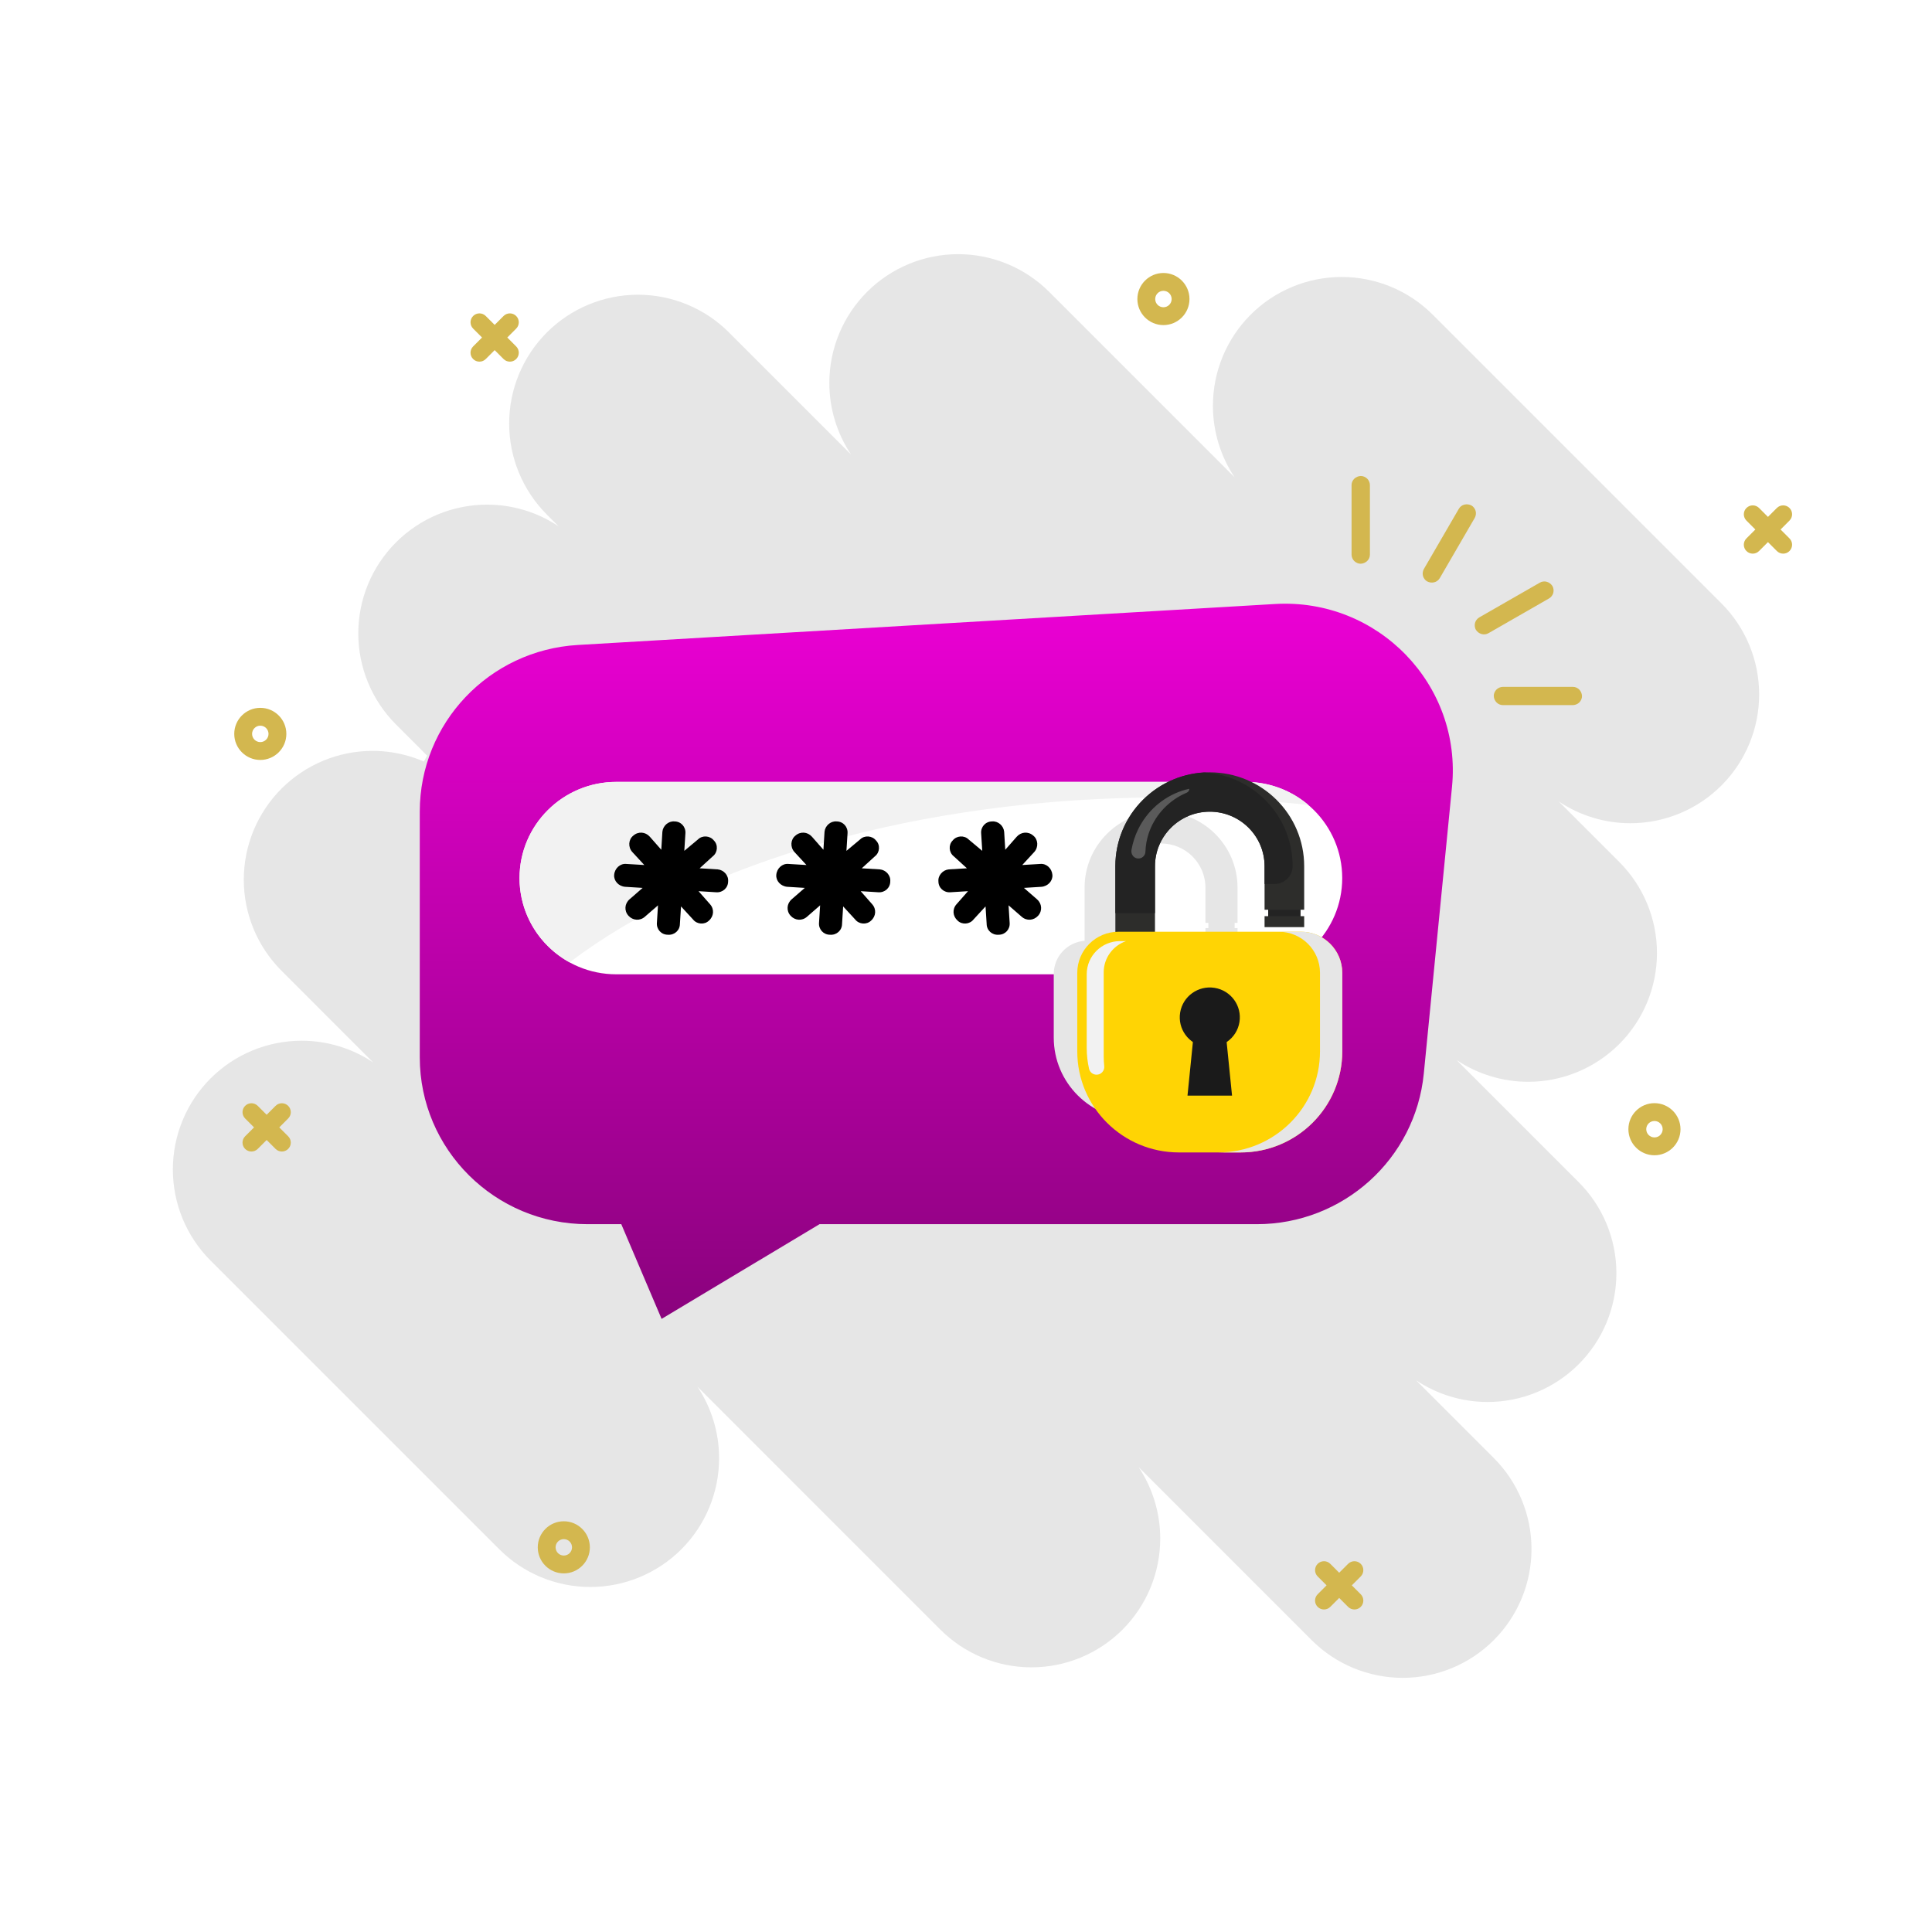 <svg width="138" height="138" viewBox="0 0 138 138" fill="none" xmlns="http://www.w3.org/2000/svg">
<rect x="0" y="0" width="138" height="138" fill="#333333" stroke="none"/>
<g clip-path="url(#clip0_2756_2750)">
<path d="M138 138H0V0H138V138Z" fill="white"/>
<path d="M15.041 77.031C16.766 75.306 19.106 74.337 21.545 74.337C23.378 74.337 25.154 74.884 26.656 75.888L20.108 69.339C18.383 67.614 17.413 65.274 17.413 62.834C17.413 60.395 18.383 58.055 20.108 56.33C21.833 54.605 24.173 53.635 26.612 53.635C28.445 53.635 30.221 54.183 31.723 55.186L28.286 51.749C26.561 50.024 25.592 47.684 25.592 45.244C25.592 42.804 26.561 40.465 28.286 38.74C30.011 37.015 32.351 36.045 34.791 36.045C36.624 36.045 38.4 36.592 39.902 37.596L39.062 36.756C37.337 35.031 36.368 32.691 36.368 30.251C36.368 27.811 37.337 25.472 39.062 23.747C40.787 22.022 43.127 21.052 45.567 21.052C48.007 21.052 50.346 22.021 52.071 23.747L60.789 32.465C59.785 30.963 59.238 29.186 59.238 27.354C59.238 24.914 60.208 22.574 61.933 20.849C63.658 19.124 65.998 18.155 68.438 18.155C70.877 18.155 73.217 19.124 74.942 20.849L88.187 34.094C87.183 32.592 86.637 30.816 86.637 28.983C86.637 26.543 87.606 24.203 89.331 22.479C91.056 20.753 93.396 19.784 95.836 19.784C98.275 19.784 100.615 20.753 102.34 22.479L122.96 43.098C124.685 44.823 125.654 47.163 125.654 49.603C125.654 52.042 124.685 54.382 122.96 56.107C121.235 57.832 118.895 58.802 116.455 58.802C114.623 58.802 112.846 58.255 111.344 57.251L115.661 61.568C117.386 63.293 118.355 65.632 118.355 68.072C118.355 70.512 117.386 72.852 115.661 74.577C113.936 76.302 111.596 77.271 109.156 77.271C107.323 77.271 105.547 76.724 104.045 75.721L112.762 84.438C114.487 86.163 115.457 88.503 115.457 90.943C115.457 93.382 114.488 95.722 112.762 97.447C111.037 99.172 108.698 100.142 106.258 100.142C104.425 100.142 102.649 99.595 101.147 98.591L106.698 104.143C108.423 105.868 109.393 108.208 109.393 110.647C109.393 113.087 108.424 115.427 106.698 117.152C104.973 118.877 102.634 119.846 100.194 119.846C97.754 119.846 95.414 118.877 93.689 117.152L81.324 104.786C82.327 106.288 82.874 108.065 82.874 109.897C82.874 112.337 81.905 114.677 80.18 116.402C78.454 118.127 76.115 119.096 73.675 119.096C71.235 119.096 68.895 118.127 67.17 116.402L49.814 99.045C50.817 100.547 51.364 102.324 51.364 104.157C51.364 106.596 50.395 108.936 48.67 110.661C46.945 112.386 44.605 113.356 42.165 113.356C39.725 113.356 37.386 112.387 35.661 110.661L15.041 90.041C13.316 88.317 12.347 85.977 12.347 83.537C12.347 81.097 13.315 78.756 15.041 77.031Z" fill="white"/>
<path d="M125.382 37.822L124.746 37.185C124.497 36.936 124.497 36.533 124.746 36.284C124.995 36.036 125.398 36.036 125.647 36.284L126.283 36.921L126.92 36.284C127.168 36.036 127.572 36.036 127.82 36.284C128.069 36.533 128.069 36.936 127.82 37.185L127.184 37.822L127.82 38.458C128.069 38.707 128.069 39.11 127.82 39.359C127.696 39.484 127.533 39.546 127.37 39.546C127.207 39.546 127.044 39.484 126.919 39.359L126.283 38.722L125.646 39.359C125.522 39.484 125.359 39.546 125.196 39.546C125.033 39.546 124.87 39.484 124.745 39.359C124.496 39.11 124.496 38.707 124.745 38.458L125.382 37.822Z" fill="white"/>
<path d="M34.432 24.108L33.796 23.472C33.547 23.223 33.547 22.82 33.796 22.571C34.044 22.322 34.448 22.322 34.696 22.571L35.333 23.207L35.969 22.571C36.218 22.322 36.621 22.322 36.87 22.571C37.119 22.82 37.119 23.223 36.87 23.472L36.234 24.108L36.87 24.745C37.119 24.994 37.119 25.397 36.87 25.646C36.746 25.77 36.583 25.832 36.42 25.832C36.257 25.832 36.094 25.77 35.969 25.646L35.333 25.009L34.696 25.646C34.572 25.77 34.409 25.832 34.245 25.832C34.082 25.832 33.919 25.77 33.795 25.646C33.546 25.397 33.546 24.994 33.795 24.745L34.432 24.108Z" fill="white"/>
<path d="M18.146 80.528L17.509 79.891C17.261 79.642 17.261 79.239 17.509 78.99C17.758 78.741 18.162 78.741 18.41 78.99L19.047 79.627L19.683 78.99C19.932 78.741 20.335 78.741 20.584 78.99C20.833 79.239 20.833 79.642 20.584 79.891L19.948 80.528L20.584 81.164C20.833 81.413 20.833 81.816 20.584 82.065C20.46 82.189 20.297 82.251 20.134 82.251C19.97 82.251 19.808 82.189 19.683 82.065L19.047 81.428L18.41 82.065C18.285 82.189 18.123 82.251 17.959 82.251C17.796 82.251 17.633 82.189 17.509 82.065C17.26 81.816 17.26 81.413 17.509 81.164L18.146 80.528Z" fill="white"/>
<path d="M94.756 113.239L94.12 112.603C93.871 112.354 93.871 111.951 94.12 111.702C94.369 111.453 94.772 111.453 95.021 111.702L95.657 112.339L96.294 111.702C96.543 111.453 96.946 111.453 97.195 111.702C97.443 111.951 97.443 112.354 97.195 112.603L96.558 113.239L97.195 113.876C97.443 114.125 97.443 114.528 97.195 114.777C97.07 114.901 96.907 114.963 96.744 114.963C96.581 114.963 96.418 114.901 96.293 114.777L95.657 114.14L95.02 114.777C94.896 114.901 94.733 114.963 94.57 114.963C94.407 114.963 94.244 114.901 94.119 114.777C93.87 114.528 93.87 114.125 94.119 113.876L94.756 113.239Z" fill="white"/>
<path d="M83.102 23.221C84.128 23.221 84.963 22.386 84.963 21.36C84.963 20.334 84.128 19.499 83.102 19.499C82.076 19.499 81.241 20.334 81.241 21.36C81.241 22.386 82.076 23.221 83.102 23.221ZM83.102 20.773C83.426 20.773 83.689 21.036 83.689 21.36C83.689 21.684 83.426 21.947 83.102 21.947C82.778 21.947 82.515 21.684 82.515 21.36C82.515 21.036 82.778 20.773 83.102 20.773Z" fill="white"/>
<path d="M118.175 82.519C119.201 82.519 120.036 81.684 120.036 80.658C120.036 79.632 119.201 78.797 118.175 78.797C117.149 78.797 116.314 79.632 116.314 80.658C116.314 81.684 117.149 82.519 118.175 82.519ZM118.175 80.071C118.499 80.071 118.762 80.334 118.762 80.658C118.762 80.981 118.499 81.245 118.175 81.245C117.852 81.245 117.589 80.981 117.589 80.658C117.589 80.334 117.852 80.071 118.175 80.071Z" fill="white"/>
<path d="M40.272 112.385C41.298 112.385 42.133 111.55 42.133 110.524C42.133 109.498 41.298 108.663 40.272 108.663C39.246 108.663 38.411 109.498 38.411 110.524C38.411 111.55 39.246 112.385 40.272 112.385ZM40.272 109.937C40.596 109.937 40.859 110.2 40.859 110.524C40.859 110.847 40.596 111.111 40.272 111.111C39.949 111.111 39.685 110.847 39.685 110.524C39.685 110.2 39.949 109.937 40.272 109.937Z" fill="white"/>
<path d="M18.593 54.282C19.619 54.282 20.454 53.447 20.454 52.421C20.454 51.395 19.619 50.56 18.593 50.56C17.567 50.56 16.732 51.395 16.732 52.421C16.732 53.447 17.567 54.282 18.593 54.282ZM18.593 51.834C18.917 51.834 19.18 52.097 19.18 52.421C19.18 52.744 18.917 53.007 18.593 53.007C18.27 53.007 18.006 52.744 18.006 52.421C18.006 52.097 18.27 51.834 18.593 51.834Z" fill="white"/>
<path d="M15.041 77.031C16.766 75.306 19.106 74.337 21.545 74.337C23.378 74.337 25.154 74.884 26.656 75.888L20.108 69.339C18.383 67.614 17.413 65.274 17.413 62.834C17.413 60.395 18.383 58.055 20.108 56.33C21.833 54.605 24.173 53.635 26.612 53.635C28.445 53.635 30.221 54.183 31.723 55.186L28.286 51.749C26.561 50.024 25.592 47.684 25.592 45.244C25.592 42.804 26.561 40.465 28.286 38.74C30.011 37.015 32.351 36.045 34.791 36.045C36.624 36.045 38.4 36.592 39.902 37.596L39.062 36.756C37.337 35.031 36.368 32.691 36.368 30.251C36.368 27.811 37.337 25.472 39.062 23.747C40.787 22.022 43.127 21.052 45.567 21.052C48.007 21.052 50.346 22.021 52.071 23.747L60.789 32.465C59.785 30.963 59.238 29.186 59.238 27.354C59.238 24.914 60.208 22.574 61.933 20.849C63.658 19.124 65.998 18.155 68.438 18.155C70.877 18.155 73.217 19.124 74.942 20.849L88.187 34.094C87.183 32.592 86.637 30.816 86.637 28.983C86.637 26.543 87.606 24.203 89.331 22.479C91.056 20.753 93.396 19.784 95.836 19.784C98.275 19.784 100.615 20.753 102.34 22.479L122.96 43.098C124.685 44.823 125.654 47.163 125.654 49.603C125.654 52.042 124.685 54.382 122.96 56.107C121.235 57.832 118.895 58.802 116.455 58.802C114.623 58.802 112.846 58.255 111.344 57.251L115.661 61.568C117.386 63.293 118.355 65.632 118.355 68.072C118.355 70.512 117.386 72.852 115.661 74.577C113.936 76.302 111.596 77.271 109.156 77.271C107.323 77.271 105.547 76.724 104.045 75.721L112.762 84.438C114.487 86.163 115.457 88.503 115.457 90.943C115.457 93.382 114.488 95.722 112.762 97.447C111.037 99.172 108.698 100.142 106.258 100.142C104.425 100.142 102.649 99.595 101.147 98.591L106.698 104.143C108.423 105.868 109.393 108.208 109.393 110.647C109.393 113.087 108.424 115.427 106.698 117.152C104.973 118.877 102.634 119.846 100.194 119.846C97.754 119.846 95.414 118.877 93.689 117.152L81.324 104.786C82.327 106.288 82.874 108.065 82.874 109.897C82.874 112.337 81.905 114.677 80.18 116.402C78.454 118.127 76.115 119.096 73.675 119.096C71.235 119.096 68.895 118.127 67.17 116.402L49.814 99.045C50.817 100.547 51.364 102.324 51.364 104.157C51.364 106.596 50.395 108.936 48.67 110.661C46.945 112.386 44.605 113.356 42.165 113.356C39.725 113.356 37.386 112.387 35.661 110.661L15.041 90.041C13.316 88.317 12.347 85.977 12.347 83.537C12.347 81.097 13.315 78.756 15.041 77.031Z" fill="#E6E6E6"/>
<path d="M125.382 37.822L124.746 37.185C124.497 36.936 124.497 36.533 124.746 36.284C124.995 36.036 125.398 36.036 125.647 36.284L126.283 36.921L126.92 36.284C127.168 36.036 127.572 36.036 127.82 36.284C128.069 36.533 128.069 36.936 127.82 37.185L127.184 37.822L127.82 38.458C128.069 38.707 128.069 39.11 127.82 39.359C127.696 39.484 127.533 39.546 127.37 39.546C127.207 39.546 127.044 39.484 126.919 39.359L126.283 38.722L125.646 39.359C125.522 39.484 125.359 39.546 125.196 39.546C125.033 39.546 124.87 39.484 124.745 39.359C124.496 39.11 124.496 38.707 124.745 38.458L125.382 37.822Z" fill="#d3b74f"/>
<path d="M34.432 24.108L33.796 23.472C33.547 23.223 33.547 22.82 33.796 22.571C34.044 22.322 34.448 22.322 34.696 22.571L35.333 23.207L35.969 22.571C36.218 22.322 36.621 22.322 36.87 22.571C37.119 22.82 37.119 23.223 36.87 23.472L36.234 24.108L36.87 24.745C37.119 24.994 37.119 25.397 36.87 25.646C36.746 25.77 36.583 25.832 36.42 25.832C36.257 25.832 36.094 25.77 35.969 25.646L35.333 25.009L34.696 25.646C34.572 25.77 34.409 25.832 34.245 25.832C34.082 25.832 33.919 25.77 33.795 25.646C33.546 25.397 33.546 24.994 33.795 24.745L34.432 24.108Z" fill="#d3b74f"/>
<path d="M18.146 80.528L17.509 79.891C17.261 79.642 17.261 79.239 17.509 78.99C17.758 78.741 18.162 78.741 18.41 78.99L19.047 79.627L19.683 78.99C19.932 78.741 20.335 78.741 20.584 78.99C20.833 79.239 20.833 79.642 20.584 79.891L19.948 80.528L20.584 81.164C20.833 81.413 20.833 81.816 20.584 82.065C20.46 82.189 20.297 82.251 20.134 82.251C19.97 82.251 19.808 82.189 19.683 82.065L19.047 81.428L18.41 82.065C18.285 82.189 18.123 82.251 17.959 82.251C17.796 82.251 17.633 82.189 17.509 82.065C17.26 81.816 17.26 81.413 17.509 81.164L18.146 80.528Z" fill="#d3b74f"/>
<path d="M94.756 113.239L94.12 112.603C93.871 112.354 93.871 111.951 94.12 111.702C94.369 111.453 94.772 111.453 95.021 111.702L95.657 112.339L96.294 111.702C96.543 111.453 96.946 111.453 97.195 111.702C97.443 111.951 97.443 112.354 97.195 112.603L96.558 113.239L97.195 113.876C97.443 114.125 97.443 114.528 97.195 114.777C97.07 114.901 96.907 114.963 96.744 114.963C96.581 114.963 96.418 114.901 96.293 114.777L95.657 114.14L95.02 114.777C94.896 114.901 94.733 114.963 94.57 114.963C94.407 114.963 94.244 114.901 94.119 114.777C93.87 114.528 93.87 114.125 94.119 113.876L94.756 113.239Z" fill="#d3b74f"/>
<path d="M83.102 23.221C84.128 23.221 84.963 22.386 84.963 21.36C84.963 20.334 84.128 19.499 83.102 19.499C82.076 19.499 81.241 20.334 81.241 21.36C81.241 22.386 82.076 23.221 83.102 23.221ZM83.102 20.773C83.426 20.773 83.689 21.036 83.689 21.36C83.689 21.684 83.426 21.947 83.102 21.947C82.778 21.947 82.515 21.684 82.515 21.36C82.515 21.036 82.778 20.773 83.102 20.773Z" fill="#d3b74f"/>
<path d="M118.175 82.519C119.201 82.519 120.036 81.684 120.036 80.658C120.036 79.632 119.201 78.797 118.175 78.797C117.149 78.797 116.314 79.632 116.314 80.658C116.314 81.684 117.149 82.519 118.175 82.519ZM118.175 80.071C118.499 80.071 118.762 80.334 118.762 80.658C118.762 80.981 118.499 81.245 118.175 81.245C117.852 81.245 117.589 80.981 117.589 80.658C117.589 80.334 117.852 80.071 118.175 80.071Z" fill="#d3b74f"/>
<path d="M40.272 112.385C41.298 112.385 42.133 111.55 42.133 110.524C42.133 109.498 41.298 108.663 40.272 108.663C39.246 108.663 38.411 109.498 38.411 110.524C38.411 111.55 39.246 112.385 40.272 112.385ZM40.272 109.937C40.596 109.937 40.859 110.2 40.859 110.524C40.859 110.847 40.596 111.111 40.272 111.111C39.949 111.111 39.685 110.847 39.685 110.524C39.685 110.2 39.949 109.937 40.272 109.937Z" fill="#d3b74f"/>
<path d="M18.593 54.282C19.619 54.282 20.454 53.447 20.454 52.421C20.454 51.395 19.619 50.56 18.593 50.56C17.567 50.56 16.732 51.395 16.732 52.421C16.732 53.447 17.567 54.282 18.593 54.282ZM18.593 51.834C18.917 51.834 19.18 52.097 19.18 52.421C19.18 52.744 18.917 53.007 18.593 53.007C18.27 53.007 18.006 52.744 18.006 52.421C18.006 52.097 18.27 51.834 18.593 51.834Z" fill="#d3b74f"/>
<g clip-path="url(#clip1_2756_2750)">
<path d="M107.353 50.365H112.344C112.512 50.365 112.689 50.292 112.808 50.174C112.927 50.056 113.007 49.876 113 49.713C112.984 49.361 112.712 49.062 112.345 49.062H107.353C107.185 49.062 107.009 49.135 106.89 49.253C106.776 49.366 106.691 49.551 106.698 49.714C106.713 50.067 106.986 50.365 107.353 50.365Z" fill="#d3b74f"/>
<path d="M106.323 45.226C106.811 44.947 107.299 44.666 107.787 44.386C108.564 43.94 109.34 43.494 110.117 43.049C110.294 42.947 110.471 42.845 110.648 42.744C110.79 42.663 110.905 42.512 110.948 42.355C110.992 42.199 110.972 41.991 110.882 41.852C110.689 41.554 110.303 41.436 109.986 41.619C109.497 41.898 109.009 42.179 108.522 42.459C107.745 42.905 106.968 43.351 106.191 43.796C106.014 43.898 105.838 44 105.661 44.101C105.519 44.182 105.403 44.333 105.36 44.49C105.317 44.646 105.336 44.854 105.426 44.992C105.619 45.29 106.005 45.409 106.323 45.226Z" fill="#d3b74f"/>
<path d="M102.84 41.297C103.121 40.811 103.403 40.327 103.685 39.841C104.133 39.069 104.582 38.297 105.03 37.524C105.132 37.349 105.234 37.173 105.336 36.997C105.422 36.85 105.448 36.659 105.402 36.495C105.36 36.343 105.243 36.18 105.102 36.105C104.789 35.941 104.388 36.024 104.205 36.339C103.923 36.825 103.641 37.309 103.359 37.795C102.911 38.567 102.463 39.34 102.014 40.112C101.912 40.288 101.81 40.463 101.708 40.639C101.623 40.786 101.597 40.977 101.642 41.141C101.684 41.293 101.801 41.456 101.943 41.531C102.255 41.695 102.656 41.612 102.84 41.297Z" fill="#d3b74f"/>
<path d="M97.851 39.615V34.652C97.851 34.485 97.778 34.309 97.659 34.191C97.545 34.078 97.358 33.993 97.195 34C96.84 34.016 96.54 34.286 96.54 34.651V39.614C96.54 39.781 96.613 39.957 96.732 40.075C96.846 40.188 97.032 40.273 97.196 40.266C97.55 40.25 97.851 39.98 97.851 39.615Z" fill="#d3b74f"/>
<g style="mix-blend-mode:multiply">
<path d="M88.782 89.236H57.553L46.272 96L43.393 89.236H40.99C34.368 89.236 29 83.899 29 77.315V59.764C29 53.453 33.946 48.236 40.282 47.864L90.09 44.937C97.444 44.504 103.447 50.707 102.73 57.997L100.716 78.475C100.115 84.581 94.953 89.236 88.783 89.236H88.782Z" fill="#E6E6E6"/>
</g>
<path d="M89.767 87.442H58.537L47.256 94.206L44.378 87.442H41.975C35.353 87.442 29.984 82.105 29.984 75.521V57.97C29.984 51.659 34.931 46.442 41.267 46.07L91.074 43.143C98.429 42.711 104.432 48.913 103.715 56.204L101.7 76.682C101.1 82.787 95.937 87.442 89.767 87.442H89.767Z" fill="url(#paint0_linear_2756_2750)"/>
<path d="M88.961 55.85H44.021C40.204 55.85 37.109 58.926 37.109 62.721C37.109 66.516 40.204 69.593 44.021 69.593H88.961C92.778 69.593 95.873 66.516 95.873 62.721C95.873 58.926 92.778 55.85 88.961 55.85Z" fill="white"/>
<g style="mix-blend-mode:multiply">
<path d="M93.447 57.493C90.143 57.142 86.725 56.958 83.227 56.958C65.634 56.958 50.083 61.615 40.686 68.741C38.554 67.571 37.11 65.314 37.11 62.721C37.11 60.823 37.884 59.105 39.135 57.862C40.386 56.618 42.113 55.849 44.022 55.849H88.963C90.674 55.849 92.241 56.467 93.448 57.493L93.447 57.493Z" fill="#F2F2F2"/>
</g>
<path d="M63.59 62.955C63.59 63.422 63.199 63.772 62.729 63.733L61.477 63.655L62.299 64.589C62.612 64.939 62.573 65.445 62.221 65.757C61.907 66.068 61.36 66.029 61.086 65.679L60.225 64.744L60.146 65.989C60.146 66.456 59.755 66.806 59.285 66.767C58.816 66.767 58.463 66.378 58.502 65.911L58.581 64.666L57.641 65.484C57.289 65.795 56.78 65.756 56.467 65.406C56.154 65.055 56.193 64.549 56.545 64.238L57.485 63.421L56.233 63.343C55.763 63.304 55.411 62.915 55.45 62.487C55.489 62.02 55.88 61.67 56.311 61.709L57.603 61.787L56.742 60.853C56.428 60.502 56.468 59.957 56.82 59.685C57.172 59.374 57.681 59.413 57.994 59.763L58.816 60.697L58.895 59.413C58.934 58.986 59.325 58.635 59.756 58.674C60.225 58.674 60.578 59.063 60.538 59.53L60.46 60.775L61.438 59.958C61.751 59.647 62.299 59.686 62.573 60.036C62.886 60.347 62.847 60.892 62.495 61.164L61.555 62.021L62.846 62.099C63.277 62.138 63.629 62.526 63.59 62.955H63.59Z" fill="black"/>
<path d="M52.009 62.955C52.009 63.422 51.618 63.772 51.148 63.733L49.896 63.655L50.718 64.589C51.031 64.939 50.992 65.445 50.64 65.757C50.327 66.068 49.779 66.029 49.505 65.679L48.644 64.744L48.565 65.989C48.565 66.456 48.173 66.806 47.704 66.767C47.234 66.767 46.882 66.378 46.921 65.911L47 64.666L46.06 65.484C45.708 65.795 45.199 65.756 44.886 65.406C44.573 65.055 44.612 64.549 44.964 64.238L45.904 63.421L44.652 63.343C44.182 63.304 43.83 62.915 43.869 62.487C43.908 62.02 44.299 61.67 44.73 61.709L46.022 61.787L45.16 60.853C44.847 60.502 44.887 59.957 45.239 59.685C45.591 59.374 46.1 59.413 46.413 59.763L47.235 60.697L47.313 59.413C47.353 58.986 47.744 58.635 48.175 58.674C48.644 58.674 48.996 59.063 48.957 59.53L48.879 60.775L49.857 59.958C50.17 59.647 50.718 59.686 50.992 60.036C51.305 60.347 51.266 60.892 50.914 61.164L49.974 62.021L51.265 62.099C51.696 62.138 52.048 62.526 52.009 62.955H52.009Z" fill="black"/>
<g style="mix-blend-mode:multiply">
<path d="M88.209 67.192H86.92C86.92 67.192 86.921 67.192 86.921 67.192H79.763V63.401C79.763 61.663 81.185 60.248 82.933 60.248C84.681 60.248 86.103 61.663 86.103 63.401V65.92H86.312V66.292H86.103V66.925H88.395V66.292H88.187V65.92H88.395V63.401C88.395 60.402 85.95 57.97 82.933 57.97C82.833 57.97 82.733 57.973 82.635 57.978C82.623 57.977 82.612 57.976 82.599 57.976C81.224 58.057 79.986 58.645 79.071 59.556C78.082 60.538 77.471 61.896 77.471 63.395V67.201C76.238 67.295 75.268 68.319 75.268 69.569V74.115C75.268 77.344 77.9 79.961 81.148 79.961H83.435C83.435 79.961 83.431 79.961 83.429 79.961H84.718C87.966 79.961 90.599 77.344 90.599 74.115V69.568C90.599 68.256 89.528 67.192 88.209 67.192Z" fill="#E6E6E6"/>
</g>
<path d="M67.774 62.099L69.066 62.021L68.126 61.164C67.774 60.892 67.734 60.347 68.048 60.036C68.322 59.686 68.87 59.647 69.183 59.958L70.161 60.775L70.082 59.53C70.043 59.063 70.396 58.674 70.865 58.674C71.295 58.635 71.687 58.986 71.726 59.413L71.805 60.697L72.626 59.763C72.94 59.413 73.448 59.374 73.801 59.685C74.153 59.957 74.192 60.502 73.879 60.853L73.018 61.787L74.309 61.709C74.74 61.67 75.131 62.02 75.171 62.487C75.21 62.915 74.857 63.304 74.388 63.343L73.136 63.421L74.075 64.238C74.428 64.549 74.467 65.055 74.154 65.406C73.841 65.756 73.332 65.795 72.98 65.484L72.04 64.666L72.118 65.911C72.158 66.378 71.805 66.767 71.336 66.767C70.866 66.806 70.475 66.456 70.475 65.989L70.396 64.744L69.535 65.679C69.261 66.029 68.713 66.068 68.4 65.757C68.048 65.445 68.008 64.939 68.322 64.589L69.144 63.655L67.891 63.733C67.422 63.772 67.03 63.422 67.03 62.955C66.991 62.527 67.344 62.138 67.774 62.099H67.774Z" fill="black"/>
<path d="M92.898 64.777H90.584V65.559H92.898V64.777Z" fill="#232323"/>
<path d="M90.326 61.872V64.982H93.156V61.872C93.156 58.169 90.137 55.167 86.412 55.167C82.688 55.167 79.669 58.169 79.669 61.872V66.602H82.499V61.872C82.499 59.726 84.254 57.98 86.412 57.98C88.571 57.98 90.326 59.726 90.326 61.872Z" fill="#2D2D2B"/>
<path d="M90.327 61.864V63.14H91.048C91.756 63.14 92.331 62.569 92.331 61.864C92.331 58.299 89.532 55.384 86.001 55.173C84.303 55.274 82.775 56 81.645 57.124C80.424 58.337 79.669 60.013 79.669 61.864V65.224H82.499V61.864C82.499 59.857 84.035 58.2 86.001 57.995C86.137 57.98 86.274 57.973 86.413 57.973C88.572 57.973 90.327 59.719 90.327 61.864Z" fill="#232323"/>
<path opacity="0.25" d="M84.951 56.342C84.765 56.383 84.581 56.431 84.4 56.492C83.747 56.713 83.13 57.067 82.599 57.531C82.069 57.996 81.624 58.571 81.305 59.219C81.074 59.685 80.911 60.19 80.819 60.711C80.77 60.997 80.961 61.286 81.252 61.319C81.55 61.354 81.806 61.13 81.816 60.84C81.83 60.399 81.908 59.955 82.051 59.527C82.246 58.943 82.562 58.389 82.98 57.91C83.398 57.432 83.917 57.029 84.504 56.739C84.589 56.697 84.677 56.657 84.765 56.621C84.878 56.574 84.951 56.464 84.951 56.342Z" fill="white"/>
<path d="M79.898 66.552H92.926C94.555 66.552 95.876 67.866 95.876 69.486V75.098C95.876 79.082 92.623 82.317 88.617 82.317H84.208C80.201 82.317 76.948 79.082 76.948 75.098V69.486C76.948 67.866 78.27 66.552 79.898 66.552Z" fill="#FFD404"/>
<g style="mix-blend-mode:multiply">
<path d="M95.876 69.486V75.098C95.876 79.085 92.626 82.317 88.616 82.317H87.025C91.035 82.317 94.285 79.085 94.285 75.098V69.486C94.285 67.866 92.965 66.552 91.335 66.552H92.926C94.555 66.552 95.876 67.866 95.876 69.486Z" fill="#E6E6E6"/>
</g>
<g style="mix-blend-mode:multiply">
<path d="M78.327 76.764C78.656 76.764 78.907 76.479 78.873 76.154C78.849 75.919 78.836 75.68 78.836 75.439V69.453C78.836 68.42 79.503 67.545 80.431 67.222H80.001C78.688 67.222 77.623 68.281 77.623 69.587V74.848C77.623 75.362 77.681 75.862 77.79 76.343C77.847 76.59 78.071 76.764 78.327 76.764Z" fill="#F2F2F2"/>
</g>
<path d="M88.532 73.009C88.722 71.846 87.928 70.75 86.758 70.561C85.588 70.372 84.486 71.162 84.296 72.325C84.106 73.488 84.9 74.584 86.07 74.773C87.24 74.962 88.343 74.172 88.532 73.009Z" fill="#1A1A1A"/>
<path d="M88.003 78.259L87.561 73.873H85.263L84.821 78.259H88.003Z" fill="#1A1A1A"/>
<path d="M93.156 65.441H90.326V66.223H93.156V65.441Z" fill="#2D2D2B"/>
</g>
</g>
<defs>
<linearGradient id="paint0_linear_2756_2750" x1="66.876" y1="43.124" x2="66.877" y2="94.208" gradientUnits="userSpaceOnUse">
<stop stop-color="#EB00D4"/>
<stop offset="1" stop-color="#8A027D"/>
</linearGradient>
<clipPath id="clip0_2756_2750">
<rect width="138" height="138" fill="white" transform="matrix(1 0 0 -1 0 138)"/>
</clipPath>
<clipPath id="clip1_2756_2750">
<rect width="84" height="62" fill="white" transform="translate(29 34)"/>
</clipPath>
</defs>
</svg>
